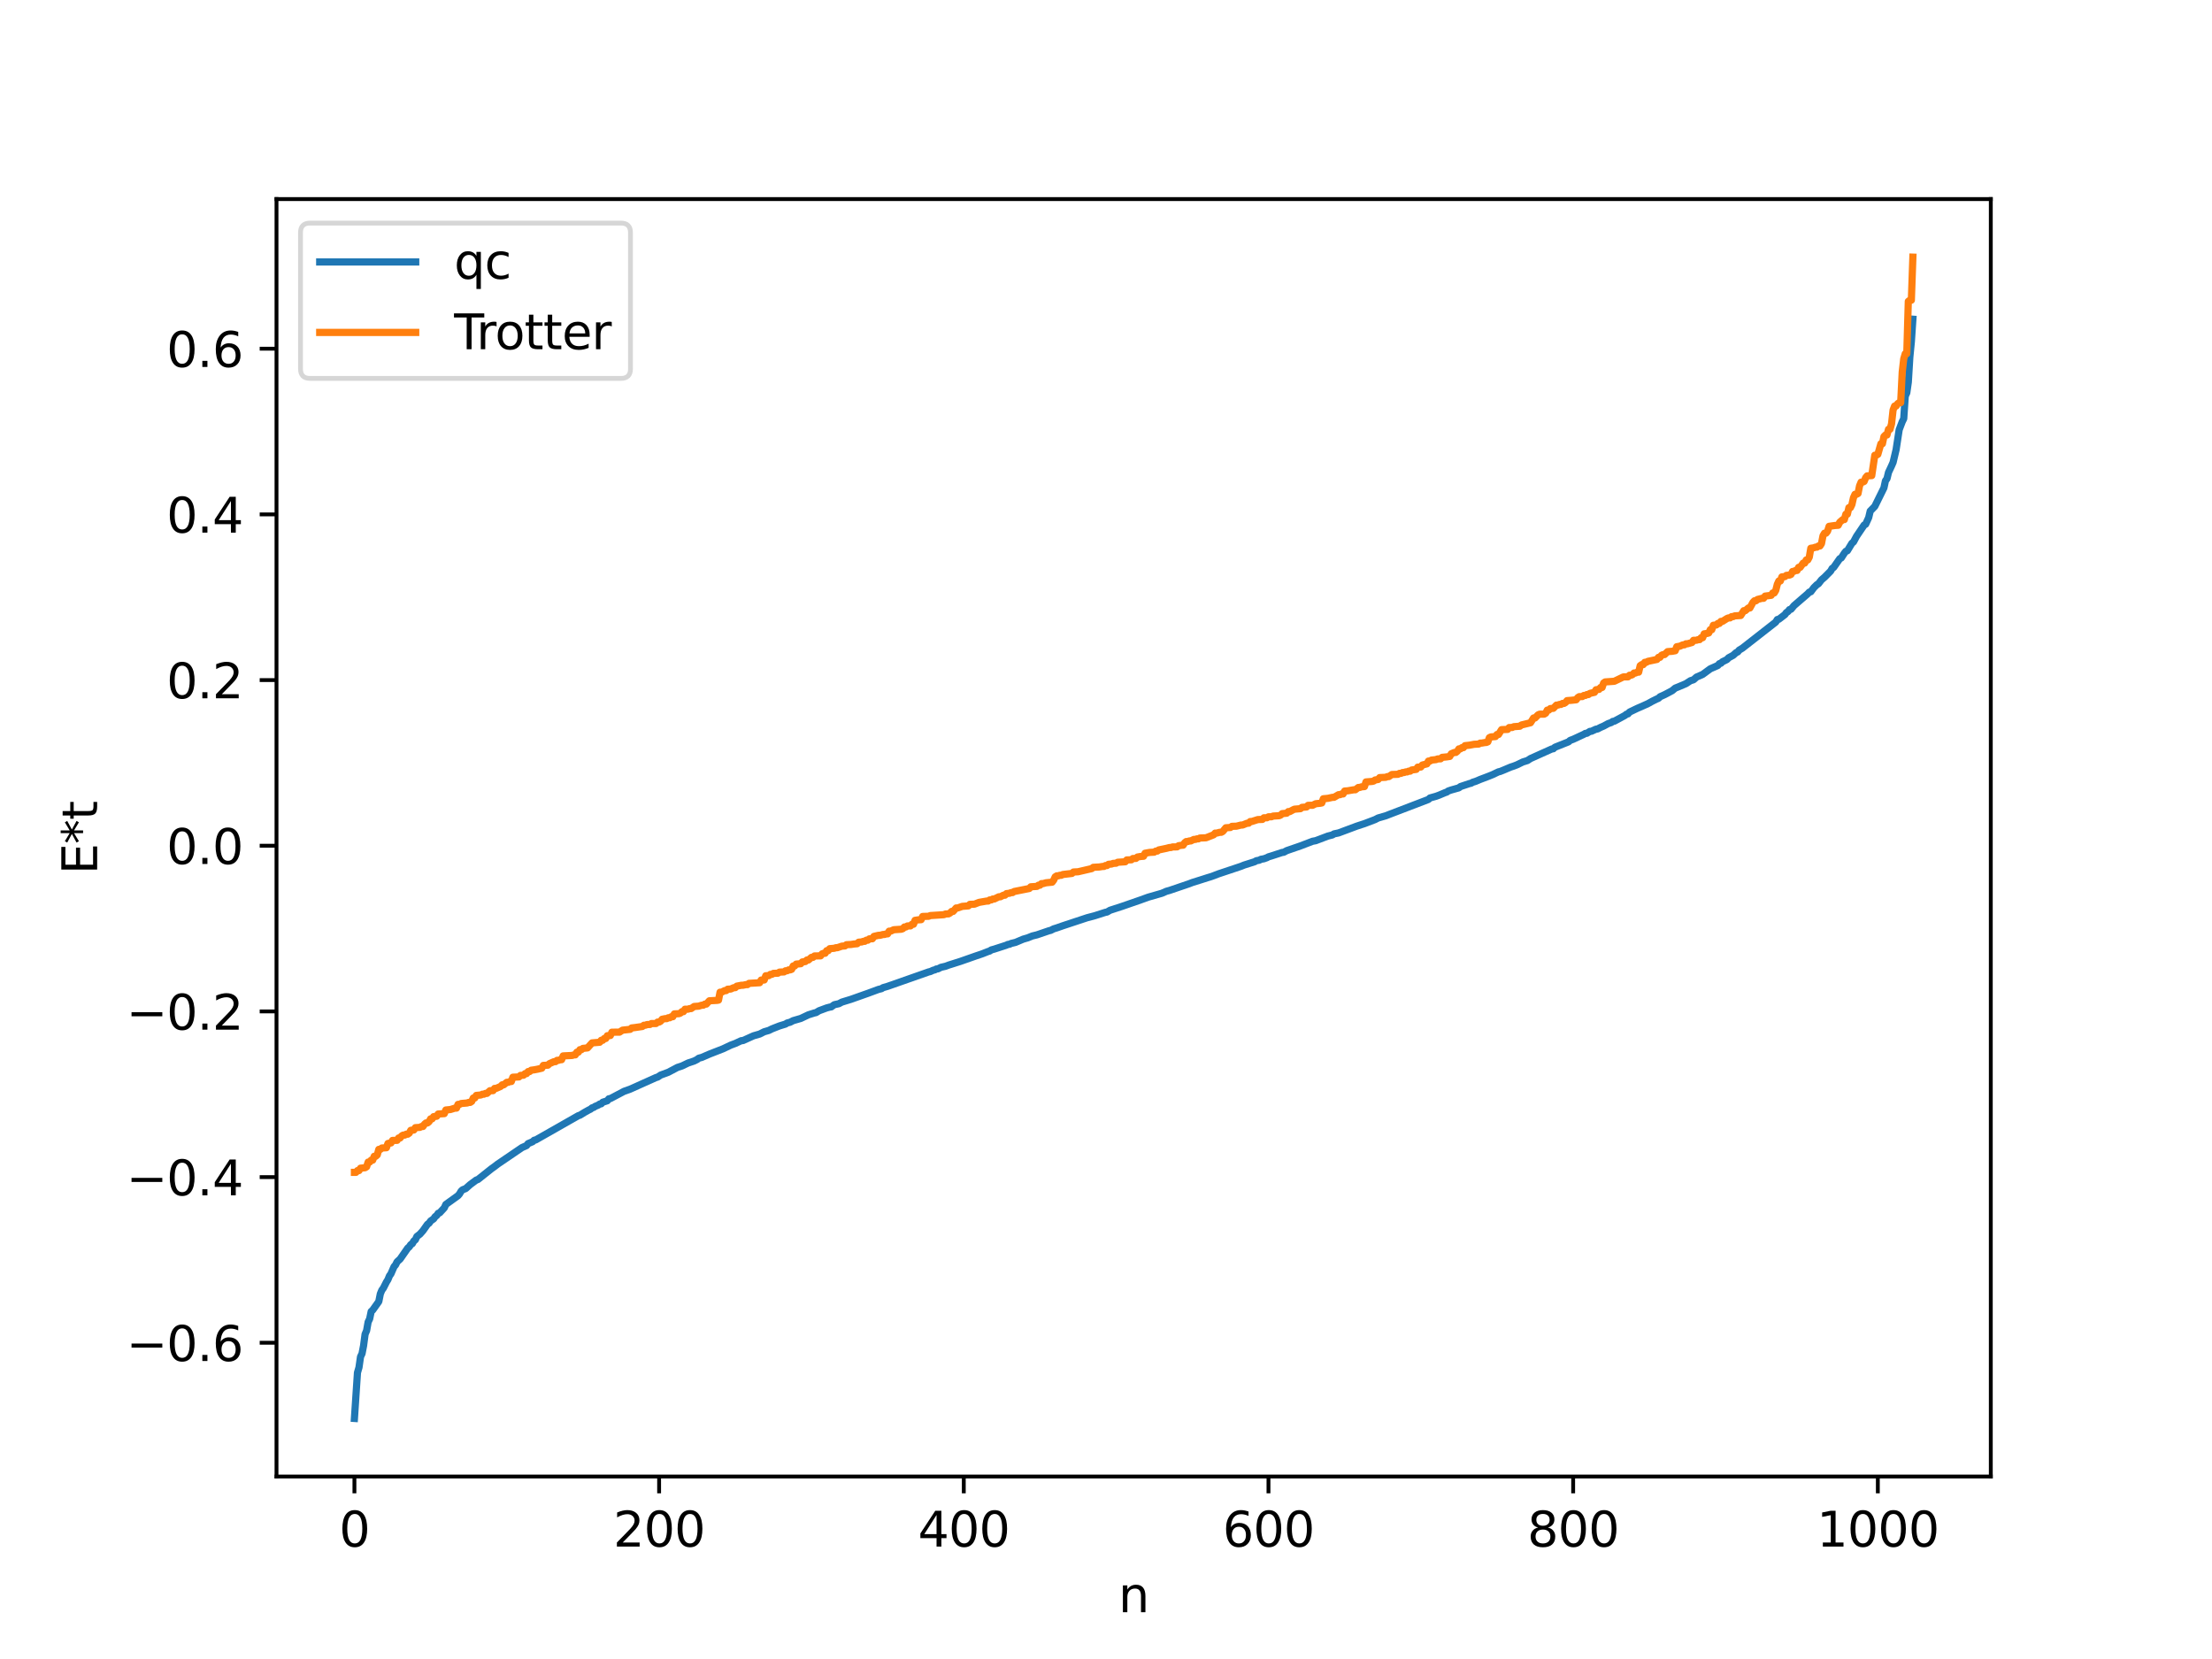 <?xml version="1.0" encoding="utf-8" standalone="no"?>
<!DOCTYPE svg PUBLIC "-//W3C//DTD SVG 1.1//EN"
  "http://www.w3.org/Graphics/SVG/1.1/DTD/svg11.dtd">
<svg xmlns:xlink="http://www.w3.org/1999/xlink" width="460.8pt" height="345.6pt" viewBox="0 0 460.8 345.6" xmlns="http://www.w3.org/2000/svg" version="1.1">
 <defs>
  <style type="text/css">*{stroke-linejoin: round; stroke-linecap: butt}</style>
 </defs>
 <g id="figure_1">
  <g id="patch_1">
   <path d="M 0 345.6 
L 460.8 345.6 
L 460.8 0 
L 0 0 
z
" style="fill: #ffffff"/>
  </g>
  <g id="axes_1">
   <g id="patch_2">
    <path d="M 57.6 307.584 
L 414.72 307.584 
L 414.72 41.472 
L 57.6 41.472 
z
" style="fill: #ffffff"/>
   </g>
   <g id="matplotlib.axis_1">
    <g id="xtick_1">
     <g id="line2d_1">
      <defs>
       <path id="mfa9b0aea30" d="M 0 0 
L 0 3.5 
" style="stroke: #000000; stroke-width: 0.8"/>
      </defs>
      <g>
       <use xlink:href="#mfa9b0aea30" x="73.833" y="307.584" style="stroke: #000000; stroke-width: 0.8"/>
      </g>
     </g>
     <g id="text_1">
      <!-- 0 -->
      <g transform="translate(70.651 322.182) scale(0.1 -0.1)">
       <defs>
        <path id="DejaVuSans-30" d="M 2034 4250 
Q 1547 4250 1301 3770 
Q 1056 3291 1056 2328 
Q 1056 1369 1301 889 
Q 1547 409 2034 409 
Q 2525 409 2770 889 
Q 3016 1369 3016 2328 
Q 3016 3291 2770 3770 
Q 2525 4250 2034 4250 
z
M 2034 4750 
Q 2819 4750 3233 4129 
Q 3647 3509 3647 2328 
Q 3647 1150 3233 529 
Q 2819 -91 2034 -91 
Q 1250 -91 836 529 
Q 422 1150 422 2328 
Q 422 3509 836 4129 
Q 1250 4750 2034 4750 
z
" transform="scale(0.016)"/>
       </defs>
       <use xlink:href="#DejaVuSans-30"/>
      </g>
     </g>
    </g>
    <g id="xtick_2">
     <g id="line2d_2">
      <g>
       <use xlink:href="#mfa9b0aea30" x="137.304" y="307.584" style="stroke: #000000; stroke-width: 0.8"/>
      </g>
     </g>
     <g id="text_2">
      <!-- 200 -->
      <g transform="translate(127.76 322.182) scale(0.1 -0.1)">
       <defs>
        <path id="DejaVuSans-32" d="M 1228 531 
L 3431 531 
L 3431 0 
L 469 0 
L 469 531 
Q 828 903 1448 1529 
Q 2069 2156 2228 2338 
Q 2531 2678 2651 2914 
Q 2772 3150 2772 3378 
Q 2772 3750 2511 3984 
Q 2250 4219 1831 4219 
Q 1534 4219 1204 4116 
Q 875 4013 500 3803 
L 500 4441 
Q 881 4594 1212 4672 
Q 1544 4750 1819 4750 
Q 2544 4750 2975 4387 
Q 3406 4025 3406 3419 
Q 3406 3131 3298 2873 
Q 3191 2616 2906 2266 
Q 2828 2175 2409 1742 
Q 1991 1309 1228 531 
z
" transform="scale(0.016)"/>
       </defs>
       <use xlink:href="#DejaVuSans-32"/>
       <use xlink:href="#DejaVuSans-30" x="63.623"/>
       <use xlink:href="#DejaVuSans-30" x="127.246"/>
      </g>
     </g>
    </g>
    <g id="xtick_3">
     <g id="line2d_3">
      <g>
       <use xlink:href="#mfa9b0aea30" x="200.775" y="307.584" style="stroke: #000000; stroke-width: 0.8"/>
      </g>
     </g>
     <g id="text_3">
      <!-- 400 -->
      <g transform="translate(191.231 322.182) scale(0.1 -0.1)">
       <defs>
        <path id="DejaVuSans-34" d="M 2419 4116 
L 825 1625 
L 2419 1625 
L 2419 4116 
z
M 2253 4666 
L 3047 4666 
L 3047 1625 
L 3713 1625 
L 3713 1100 
L 3047 1100 
L 3047 0 
L 2419 0 
L 2419 1100 
L 313 1100 
L 313 1709 
L 2253 4666 
z
" transform="scale(0.016)"/>
       </defs>
       <use xlink:href="#DejaVuSans-34"/>
       <use xlink:href="#DejaVuSans-30" x="63.623"/>
       <use xlink:href="#DejaVuSans-30" x="127.246"/>
      </g>
     </g>
    </g>
    <g id="xtick_4">
     <g id="line2d_4">
      <g>
       <use xlink:href="#mfa9b0aea30" x="264.246" y="307.584" style="stroke: #000000; stroke-width: 0.8"/>
      </g>
     </g>
     <g id="text_4">
      <!-- 600 -->
      <g transform="translate(254.702 322.182) scale(0.1 -0.1)">
       <defs>
        <path id="DejaVuSans-36" d="M 2113 2584 
Q 1688 2584 1439 2293 
Q 1191 2003 1191 1497 
Q 1191 994 1439 701 
Q 1688 409 2113 409 
Q 2538 409 2786 701 
Q 3034 994 3034 1497 
Q 3034 2003 2786 2293 
Q 2538 2584 2113 2584 
z
M 3366 4563 
L 3366 3988 
Q 3128 4100 2886 4159 
Q 2644 4219 2406 4219 
Q 1781 4219 1451 3797 
Q 1122 3375 1075 2522 
Q 1259 2794 1537 2939 
Q 1816 3084 2150 3084 
Q 2853 3084 3261 2657 
Q 3669 2231 3669 1497 
Q 3669 778 3244 343 
Q 2819 -91 2113 -91 
Q 1303 -91 875 529 
Q 447 1150 447 2328 
Q 447 3434 972 4092 
Q 1497 4750 2381 4750 
Q 2619 4750 2861 4703 
Q 3103 4656 3366 4563 
z
" transform="scale(0.016)"/>
       </defs>
       <use xlink:href="#DejaVuSans-36"/>
       <use xlink:href="#DejaVuSans-30" x="63.623"/>
       <use xlink:href="#DejaVuSans-30" x="127.246"/>
      </g>
     </g>
    </g>
    <g id="xtick_5">
     <g id="line2d_5">
      <g>
       <use xlink:href="#mfa9b0aea30" x="327.717" y="307.584" style="stroke: #000000; stroke-width: 0.8"/>
      </g>
     </g>
     <g id="text_5">
      <!-- 800 -->
      <g transform="translate(318.173 322.182) scale(0.1 -0.1)">
       <defs>
        <path id="DejaVuSans-38" d="M 2034 2216 
Q 1584 2216 1326 1975 
Q 1069 1734 1069 1313 
Q 1069 891 1326 650 
Q 1584 409 2034 409 
Q 2484 409 2743 651 
Q 3003 894 3003 1313 
Q 3003 1734 2745 1975 
Q 2488 2216 2034 2216 
z
M 1403 2484 
Q 997 2584 770 2862 
Q 544 3141 544 3541 
Q 544 4100 942 4425 
Q 1341 4750 2034 4750 
Q 2731 4750 3128 4425 
Q 3525 4100 3525 3541 
Q 3525 3141 3298 2862 
Q 3072 2584 2669 2484 
Q 3125 2378 3379 2068 
Q 3634 1759 3634 1313 
Q 3634 634 3220 271 
Q 2806 -91 2034 -91 
Q 1263 -91 848 271 
Q 434 634 434 1313 
Q 434 1759 690 2068 
Q 947 2378 1403 2484 
z
M 1172 3481 
Q 1172 3119 1398 2916 
Q 1625 2713 2034 2713 
Q 2441 2713 2670 2916 
Q 2900 3119 2900 3481 
Q 2900 3844 2670 4047 
Q 2441 4250 2034 4250 
Q 1625 4250 1398 4047 
Q 1172 3844 1172 3481 
z
" transform="scale(0.016)"/>
       </defs>
       <use xlink:href="#DejaVuSans-38"/>
       <use xlink:href="#DejaVuSans-30" x="63.623"/>
       <use xlink:href="#DejaVuSans-30" x="127.246"/>
      </g>
     </g>
    </g>
    <g id="xtick_6">
     <g id="line2d_6">
      <g>
       <use xlink:href="#mfa9b0aea30" x="391.188" y="307.584" style="stroke: #000000; stroke-width: 0.8"/>
      </g>
     </g>
     <g id="text_6">
      <!-- 1000 -->
      <g transform="translate(378.463 322.182) scale(0.1 -0.1)">
       <defs>
        <path id="DejaVuSans-31" d="M 794 531 
L 1825 531 
L 1825 4091 
L 703 3866 
L 703 4441 
L 1819 4666 
L 2450 4666 
L 2450 531 
L 3481 531 
L 3481 0 
L 794 0 
L 794 531 
z
" transform="scale(0.016)"/>
       </defs>
       <use xlink:href="#DejaVuSans-31"/>
       <use xlink:href="#DejaVuSans-30" x="63.623"/>
       <use xlink:href="#DejaVuSans-30" x="127.246"/>
       <use xlink:href="#DejaVuSans-30" x="190.869"/>
      </g>
     </g>
    </g>
    <g id="text_7">
     <!-- n -->
     <g transform="translate(232.991 335.861) scale(0.1 -0.1)">
      <defs>
       <path id="DejaVuSans-6e" d="M 3513 2113 
L 3513 0 
L 2938 0 
L 2938 2094 
Q 2938 2591 2744 2837 
Q 2550 3084 2163 3084 
Q 1697 3084 1428 2787 
Q 1159 2491 1159 1978 
L 1159 0 
L 581 0 
L 581 3500 
L 1159 3500 
L 1159 2956 
Q 1366 3272 1645 3428 
Q 1925 3584 2291 3584 
Q 2894 3584 3203 3211 
Q 3513 2838 3513 2113 
z
" transform="scale(0.016)"/>
      </defs>
      <use xlink:href="#DejaVuSans-6e"/>
     </g>
    </g>
   </g>
   <g id="matplotlib.axis_2">
    <g id="ytick_1">
     <g id="line2d_7">
      <defs>
       <path id="md32e68ac03" d="M 0 0 
L -3.5 0 
" style="stroke: #000000; stroke-width: 0.8"/>
      </defs>
      <g>
       <use xlink:href="#md32e68ac03" x="57.6" y="279.721" style="stroke: #000000; stroke-width: 0.8"/>
      </g>
     </g>
     <g id="text_8">
      <!-- −0.6 -->
      <g transform="translate(26.317 283.521) scale(0.1 -0.1)">
       <defs>
        <path id="DejaVuSans-2212" d="M 678 2272 
L 4684 2272 
L 4684 1741 
L 678 1741 
L 678 2272 
z
" transform="scale(0.016)"/>
        <path id="DejaVuSans-2e" d="M 684 794 
L 1344 794 
L 1344 0 
L 684 0 
L 684 794 
z
" transform="scale(0.016)"/>
       </defs>
       <use xlink:href="#DejaVuSans-2212"/>
       <use xlink:href="#DejaVuSans-30" x="83.789"/>
       <use xlink:href="#DejaVuSans-2e" x="147.412"/>
       <use xlink:href="#DejaVuSans-36" x="179.199"/>
      </g>
     </g>
    </g>
    <g id="ytick_2">
     <g id="line2d_8">
      <g>
       <use xlink:href="#md32e68ac03" x="57.6" y="245.208" style="stroke: #000000; stroke-width: 0.8"/>
      </g>
     </g>
     <g id="text_9">
      <!-- −0.4 -->
      <g transform="translate(26.317 249.008) scale(0.1 -0.1)">
       <use xlink:href="#DejaVuSans-2212"/>
       <use xlink:href="#DejaVuSans-30" x="83.789"/>
       <use xlink:href="#DejaVuSans-2e" x="147.412"/>
       <use xlink:href="#DejaVuSans-34" x="179.199"/>
      </g>
     </g>
    </g>
    <g id="ytick_3">
     <g id="line2d_9">
      <g>
       <use xlink:href="#md32e68ac03" x="57.6" y="210.695" style="stroke: #000000; stroke-width: 0.8"/>
      </g>
     </g>
     <g id="text_10">
      <!-- −0.2 -->
      <g transform="translate(26.317 214.495) scale(0.1 -0.1)">
       <use xlink:href="#DejaVuSans-2212"/>
       <use xlink:href="#DejaVuSans-30" x="83.789"/>
       <use xlink:href="#DejaVuSans-2e" x="147.412"/>
       <use xlink:href="#DejaVuSans-32" x="179.199"/>
      </g>
     </g>
    </g>
    <g id="ytick_4">
     <g id="line2d_10">
      <g>
       <use xlink:href="#md32e68ac03" x="57.6" y="176.183" style="stroke: #000000; stroke-width: 0.8"/>
      </g>
     </g>
     <g id="text_11">
      <!-- 0.0 -->
      <g transform="translate(34.697 179.982) scale(0.1 -0.1)">
       <use xlink:href="#DejaVuSans-30"/>
       <use xlink:href="#DejaVuSans-2e" x="63.623"/>
       <use xlink:href="#DejaVuSans-30" x="95.41"/>
      </g>
     </g>
    </g>
    <g id="ytick_5">
     <g id="line2d_11">
      <g>
       <use xlink:href="#md32e68ac03" x="57.6" y="141.67" style="stroke: #000000; stroke-width: 0.8"/>
      </g>
     </g>
     <g id="text_12">
      <!-- 0.2 -->
      <g transform="translate(34.697 145.469) scale(0.1 -0.1)">
       <use xlink:href="#DejaVuSans-30"/>
       <use xlink:href="#DejaVuSans-2e" x="63.623"/>
       <use xlink:href="#DejaVuSans-32" x="95.41"/>
      </g>
     </g>
    </g>
    <g id="ytick_6">
     <g id="line2d_12">
      <g>
       <use xlink:href="#md32e68ac03" x="57.6" y="107.157" style="stroke: #000000; stroke-width: 0.8"/>
      </g>
     </g>
     <g id="text_13">
      <!-- 0.4 -->
      <g transform="translate(34.697 110.956) scale(0.1 -0.1)">
       <use xlink:href="#DejaVuSans-30"/>
       <use xlink:href="#DejaVuSans-2e" x="63.623"/>
       <use xlink:href="#DejaVuSans-34" x="95.41"/>
      </g>
     </g>
    </g>
    <g id="ytick_7">
     <g id="line2d_13">
      <g>
       <use xlink:href="#md32e68ac03" x="57.6" y="72.644" style="stroke: #000000; stroke-width: 0.8"/>
      </g>
     </g>
     <g id="text_14">
      <!-- 0.6 -->
      <g transform="translate(34.697 76.443) scale(0.1 -0.1)">
       <use xlink:href="#DejaVuSans-30"/>
       <use xlink:href="#DejaVuSans-2e" x="63.623"/>
       <use xlink:href="#DejaVuSans-36" x="95.41"/>
      </g>
     </g>
    </g>
    <g id="text_15">
     <!-- E*t -->
     <g transform="translate(20.238 182.148) rotate(-90) scale(0.1 -0.1)">
      <defs>
       <path id="DejaVuSans-45" d="M 628 4666 
L 3578 4666 
L 3578 4134 
L 1259 4134 
L 1259 2753 
L 3481 2753 
L 3481 2222 
L 1259 2222 
L 1259 531 
L 3634 531 
L 3634 0 
L 628 0 
L 628 4666 
z
" transform="scale(0.016)"/>
       <path id="DejaVuSans-2a" d="M 3009 3897 
L 1888 3291 
L 3009 2681 
L 2828 2375 
L 1778 3009 
L 1778 1831 
L 1422 1831 
L 1422 3009 
L 372 2375 
L 191 2681 
L 1313 3291 
L 191 3897 
L 372 4206 
L 1422 3572 
L 1422 4750 
L 1778 4750 
L 1778 3572 
L 2828 4206 
L 3009 3897 
z
" transform="scale(0.016)"/>
       <path id="DejaVuSans-74" d="M 1172 4494 
L 1172 3500 
L 2356 3500 
L 2356 3053 
L 1172 3053 
L 1172 1153 
Q 1172 725 1289 603 
Q 1406 481 1766 481 
L 2356 481 
L 2356 0 
L 1766 0 
Q 1100 0 847 248 
Q 594 497 594 1153 
L 594 3053 
L 172 3053 
L 172 3500 
L 594 3500 
L 594 4494 
L 1172 4494 
z
" transform="scale(0.016)"/>
      </defs>
      <use xlink:href="#DejaVuSans-45"/>
      <use xlink:href="#DejaVuSans-2a" x="63.184"/>
      <use xlink:href="#DejaVuSans-74" x="113.184"/>
     </g>
    </g>
   </g>
   <g id="line2d_14">
    <path d="M 73.833 295.488 
L 74.467 285.949 
L 74.785 284.853 
L 75.102 282.646 
L 75.42 281.972 
L 75.737 280.331 
L 76.054 277.942 
L 76.372 277.185 
L 76.689 275.398 
L 77.006 274.737 
L 77.324 273.205 
L 77.641 272.916 
L 78.91 271.13 
L 79.228 269.535 
L 79.545 268.764 
L 79.862 268.338 
L 80.497 267.081 
L 80.815 266.568 
L 81.132 265.789 
L 81.449 265.338 
L 82.084 263.873 
L 82.401 263.506 
L 82.719 262.863 
L 83.353 262.284 
L 84.94 260.004 
L 85.258 259.739 
L 85.575 259.263 
L 85.892 259.073 
L 86.21 258.513 
L 86.527 258.268 
L 86.844 257.581 
L 87.479 257.092 
L 88.114 256.375 
L 89.066 255.028 
L 89.383 254.821 
L 89.7 254.352 
L 90.335 253.911 
L 90.653 253.443 
L 90.97 253.221 
L 91.287 252.753 
L 91.605 252.642 
L 92.557 251.614 
L 92.874 250.912 
L 95.413 249.081 
L 95.73 248.709 
L 96.048 248.162 
L 96.365 247.853 
L 97 247.612 
L 97.952 246.766 
L 99.221 245.823 
L 99.539 245.729 
L 102.395 243.457 
L 103.029 243.005 
L 103.664 242.514 
L 108.742 239.06 
L 109.694 238.642 
L 110.011 238.235 
L 110.963 237.834 
L 111.281 237.532 
L 111.598 237.469 
L 120.484 232.413 
L 120.801 232.324 
L 121.753 231.736 
L 122.705 231.206 
L 123.023 231.061 
L 123.34 230.784 
L 123.658 230.707 
L 123.975 230.482 
L 124.61 230.219 
L 124.927 229.996 
L 125.244 229.944 
L 125.562 229.614 
L 126.514 229.31 
L 126.831 228.898 
L 127.148 228.854 
L 130.005 227.341 
L 131.274 226.89 
L 136.669 224.467 
L 136.986 224.386 
L 137.621 223.963 
L 139.208 223.377 
L 140.477 222.71 
L 141.112 222.369 
L 142.064 222.06 
L 143.334 221.448 
L 144.603 221.023 
L 145.238 220.705 
L 145.555 220.446 
L 146.19 220.281 
L 147.777 219.593 
L 150.633 218.479 
L 152.22 217.726 
L 153.172 217.37 
L 154.441 216.781 
L 154.758 216.777 
L 156.98 215.776 
L 158.249 215.412 
L 159.201 214.933 
L 160.153 214.66 
L 160.788 214.343 
L 161.423 214.092 
L 162.375 213.72 
L 163.644 213.33 
L 163.962 213.113 
L 164.596 212.949 
L 165.231 212.619 
L 166.818 212.158 
L 168.405 211.407 
L 169.674 211.01 
L 169.991 210.947 
L 170.626 210.558 
L 172.213 209.97 
L 172.848 209.802 
L 173.165 209.753 
L 173.8 209.299 
L 174.752 209.09 
L 175.386 208.754 
L 177.291 208.168 
L 180.147 207.155 
L 180.781 206.933 
L 183.003 206.114 
L 183.638 205.957 
L 183.955 205.748 
L 184.907 205.471 
L 193.476 202.463 
L 193.793 202.396 
L 194.428 202.107 
L 194.745 202.044 
L 195.062 201.856 
L 195.38 201.837 
L 196.015 201.511 
L 196.967 201.292 
L 197.601 201.053 
L 198.236 200.856 
L 200.14 200.249 
L 203.314 199.135 
L 204.583 198.709 
L 205.853 198.21 
L 206.17 198.121 
L 206.487 197.893 
L 207.122 197.717 
L 209.661 196.894 
L 209.978 196.733 
L 210.296 196.714 
L 210.613 196.545 
L 211.565 196.312 
L 213.152 195.641 
L 214.104 195.366 
L 215.056 194.98 
L 216.008 194.749 
L 218.547 193.882 
L 218.864 193.817 
L 219.499 193.495 
L 220.134 193.301 
L 221.403 192.858 
L 226.481 191.178 
L 228.067 190.76 
L 230.289 190.05 
L 230.606 189.999 
L 231.241 189.625 
L 233.78 188.799 
L 237.588 187.479 
L 239.175 186.904 
L 242.031 186.083 
L 242.983 185.669 
L 243.618 185.496 
L 247.743 184.091 
L 248.378 183.844 
L 250.282 183.247 
L 251.552 182.841 
L 252.186 182.651 
L 252.821 182.427 
L 253.773 182.059 
L 258.534 180.468 
L 259.168 180.209 
L 261.39 179.506 
L 261.707 179.308 
L 262.342 179.193 
L 262.659 179.01 
L 263.294 178.899 
L 263.929 178.67 
L 264.246 178.493 
L 264.881 178.304 
L 267.102 177.579 
L 267.42 177.545 
L 268.054 177.202 
L 270.91 176.217 
L 273.449 175.247 
L 274.084 175.131 
L 276.623 174.17 
L 277.575 173.93 
L 277.892 173.713 
L 278.844 173.517 
L 279.796 173.163 
L 282.653 172.095 
L 284.239 171.578 
L 286.461 170.732 
L 287.096 170.402 
L 288.682 169.943 
L 289.634 169.572 
L 297.568 166.539 
L 297.886 166.234 
L 299.155 165.879 
L 299.79 165.646 
L 301.059 165.111 
L 301.377 165.013 
L 301.694 164.781 
L 302.329 164.566 
L 303.915 164.119 
L 304.233 163.858 
L 306.137 163.225 
L 306.454 163.163 
L 306.772 162.967 
L 307.406 162.77 
L 308.358 162.367 
L 309.945 161.768 
L 310.897 161.388 
L 312.167 160.785 
L 312.484 160.72 
L 313.119 160.467 
L 314.705 159.796 
L 315.34 159.588 
L 315.975 159.343 
L 317.244 158.73 
L 318.196 158.434 
L 318.831 158.018 
L 323.274 156.021 
L 323.591 155.976 
L 323.909 155.67 
L 326.765 154.533 
L 327.082 154.239 
L 327.717 154.007 
L 329.939 152.975 
L 330.256 152.781 
L 330.573 152.757 
L 331.208 152.361 
L 331.525 152.336 
L 332.477 151.898 
L 332.795 151.859 
L 333.429 151.526 
L 334.064 151.254 
L 335.016 150.736 
L 335.651 150.52 
L 335.968 150.288 
L 336.286 150.243 
L 338.507 149.04 
L 338.824 148.782 
L 339.142 148.711 
L 339.459 148.339 
L 341.046 147.578 
L 341.998 147.167 
L 343.267 146.594 
L 344.22 146.07 
L 345.172 145.599 
L 345.489 145.479 
L 345.806 145.15 
L 346.758 144.719 
L 347.393 144.388 
L 348.345 143.878 
L 348.98 143.348 
L 349.615 143.097 
L 351.201 142.426 
L 352.153 141.804 
L 352.788 141.61 
L 353.423 141.045 
L 354.692 140.493 
L 356.279 139.331 
L 357.866 138.626 
L 358.183 138.25 
L 358.5 138.165 
L 358.818 137.855 
L 359.453 137.548 
L 359.77 137.38 
L 360.087 137.033 
L 361.039 136.519 
L 361.674 135.946 
L 361.991 135.815 
L 362.309 135.423 
L 362.943 135.045 
L 369.925 129.587 
L 370.243 129.06 
L 370.56 129.004 
L 371.829 128.032 
L 372.147 127.594 
L 372.464 127.412 
L 372.781 126.987 
L 373.099 126.918 
L 373.734 126.155 
L 376.59 123.689 
L 376.907 123.344 
L 377.224 123.275 
L 377.859 122.423 
L 378.494 121.797 
L 378.811 121.614 
L 379.446 120.793 
L 380.081 120.25 
L 381.35 118.972 
L 381.667 118.416 
L 381.985 118.207 
L 383.254 116.389 
L 383.572 116.227 
L 384.206 115.243 
L 384.524 114.846 
L 384.841 114.731 
L 385.793 113.159 
L 386.11 112.913 
L 386.745 111.726 
L 388.332 109.381 
L 388.649 109.208 
L 389.284 107.815 
L 389.601 106.469 
L 390.553 105.49 
L 392.458 101.626 
L 392.775 100.154 
L 393.092 99.715 
L 393.41 98.408 
L 394.044 97.052 
L 394.362 96.329 
L 394.996 93.657 
L 395.631 89.526 
L 396.266 87.854 
L 396.583 87.222 
L 396.9 82.526 
L 397.218 81.827 
L 397.535 79.608 
L 397.853 74.37 
L 398.17 71.174 
L 398.487 66.499 
L 398.487 66.499 
" clip-path="url(#pcd14cd8ffb)" style="fill: none; stroke: #1f77b4; stroke-width: 1.5; stroke-linecap: square"/>
   </g>
   <g id="line2d_15">
    <path d="M 73.833 244.224 
L 74.15 244.224 
L 74.467 243.856 
L 74.785 243.856 
L 75.102 243.354 
L 76.054 243.259 
L 76.372 243.063 
L 76.689 242.085 
L 77.006 242.085 
L 77.324 241.68 
L 77.641 241.68 
L 77.958 240.868 
L 78.276 240.868 
L 78.593 240.576 
L 78.91 239.438 
L 79.228 239.438 
L 79.545 239.153 
L 80.497 239.092 
L 80.815 238.205 
L 81.449 238.095 
L 81.767 237.569 
L 82.719 237.556 
L 83.036 237.063 
L 83.353 237.063 
L 83.671 236.635 
L 83.988 236.463 
L 84.305 236.463 
L 84.623 236.272 
L 84.94 236.272 
L 85.258 236.049 
L 85.575 235.464 
L 86.21 235.399 
L 86.527 234.913 
L 87.479 234.851 
L 87.796 234.67 
L 88.114 234.67 
L 88.431 234.197 
L 88.748 233.925 
L 89.066 233.925 
L 89.383 233.668 
L 89.7 233.08 
L 90.018 233.08 
L 90.335 232.612 
L 90.97 232.538 
L 91.287 232.065 
L 92.557 231.99 
L 92.874 231.232 
L 93.826 231.136 
L 94.778 230.84 
L 95.096 230.84 
L 95.413 230.066 
L 95.73 230.066 
L 96.048 229.883 
L 97.317 229.774 
L 97.634 229.65 
L 97.952 229.65 
L 98.269 229.441 
L 98.586 228.736 
L 98.904 228.736 
L 99.221 228.195 
L 100.173 228.107 
L 100.491 227.944 
L 100.808 227.944 
L 101.125 227.778 
L 101.443 227.778 
L 102.077 227.207 
L 102.712 227.198 
L 103.029 226.735 
L 103.347 226.735 
L 104.299 226.322 
L 104.616 225.988 
L 104.934 225.988 
L 105.568 225.466 
L 105.886 225.466 
L 106.203 225.304 
L 106.52 225.304 
L 106.838 224.403 
L 108.107 224.345 
L 108.424 224.025 
L 109.059 223.984 
L 109.377 223.654 
L 109.694 223.654 
L 110.011 223.228 
L 110.329 223.228 
L 110.646 222.948 
L 111.281 222.864 
L 111.915 222.746 
L 112.867 222.528 
L 113.185 221.942 
L 114.137 221.896 
L 114.454 221.581 
L 115.406 221.161 
L 115.724 221.161 
L 116.041 220.891 
L 116.358 220.891 
L 116.676 220.752 
L 116.993 220.752 
L 117.31 219.965 
L 119.215 219.87 
L 119.532 219.749 
L 119.849 219.749 
L 120.167 219.188 
L 120.484 219.188 
L 120.801 218.665 
L 121.119 218.665 
L 121.436 218.4 
L 122.388 218.3 
L 123.34 217.252 
L 124.927 217.12 
L 125.244 216.71 
L 125.562 216.71 
L 125.879 216.34 
L 126.196 216.34 
L 126.514 215.756 
L 127.148 215.72 
L 127.466 215.026 
L 129.053 215.015 
L 129.687 214.6 
L 131.274 214.431 
L 131.591 214.137 
L 132.226 214.065 
L 133.813 213.837 
L 134.13 213.581 
L 134.448 213.581 
L 134.765 213.437 
L 135.4 213.417 
L 135.717 213.218 
L 136.669 213.215 
L 136.986 212.918 
L 137.304 212.918 
L 137.621 212.743 
L 137.939 212.328 
L 138.573 212.199 
L 138.891 212.199 
L 139.208 212.022 
L 139.525 212.022 
L 139.843 211.803 
L 140.16 211.803 
L 140.477 211.214 
L 141.429 211.166 
L 141.747 211.049 
L 142.064 210.738 
L 142.381 210.738 
L 142.699 210.235 
L 143.334 210.234 
L 143.651 210.109 
L 143.968 210.109 
L 144.603 209.67 
L 145.555 209.6 
L 146.19 209.399 
L 146.507 209.399 
L 146.824 209.174 
L 147.142 209.174 
L 147.777 208.481 
L 149.363 208.398 
L 149.681 208.34 
L 149.998 206.696 
L 150.315 206.696 
L 150.95 206.363 
L 151.267 206.363 
L 151.585 206.072 
L 152.22 206.035 
L 152.854 205.746 
L 153.172 205.746 
L 153.489 205.433 
L 154.441 205.248 
L 154.758 205.248 
L 155.393 205.116 
L 155.71 205.116 
L 156.028 204.853 
L 158.249 204.72 
L 158.567 204.159 
L 159.201 204.151 
L 159.519 203.267 
L 160.153 203.243 
L 160.471 202.981 
L 160.788 202.978 
L 161.105 202.773 
L 162.058 202.733 
L 162.375 202.51 
L 163.327 202.466 
L 163.644 202.232 
L 163.962 202.232 
L 164.279 202.047 
L 164.596 202.047 
L 164.914 201.928 
L 165.231 201.231 
L 165.548 201.231 
L 165.866 200.842 
L 166.818 200.757 
L 167.135 200.392 
L 167.77 200.31 
L 168.087 199.99 
L 168.405 199.99 
L 169.039 199.437 
L 169.357 199.437 
L 169.674 199.145 
L 170.943 199.121 
L 171.261 198.704 
L 171.578 198.584 
L 171.896 198.584 
L 172.213 198.041 
L 172.53 198.041 
L 172.848 197.624 
L 173.8 197.545 
L 174.117 197.425 
L 174.434 197.425 
L 175.386 197.099 
L 176.021 197.054 
L 176.339 196.798 
L 177.291 196.751 
L 177.925 196.65 
L 178.56 196.596 
L 178.877 196.275 
L 179.512 196.226 
L 179.829 196.097 
L 180.147 196.097 
L 180.464 195.862 
L 180.781 195.862 
L 181.099 195.582 
L 181.734 195.561 
L 182.051 195.066 
L 183.003 194.845 
L 183.32 194.845 
L 183.955 194.671 
L 184.272 194.671 
L 184.59 194.543 
L 184.907 194.543 
L 185.224 193.978 
L 185.542 193.978 
L 186.177 193.683 
L 187.763 193.573 
L 188.081 193.453 
L 188.398 193.109 
L 188.715 193.109 
L 189.033 192.893 
L 189.667 192.885 
L 189.985 192.54 
L 190.302 192.54 
L 190.62 191.724 
L 191.254 191.626 
L 191.889 191.585 
L 192.206 190.914 
L 193.476 190.876 
L 193.793 190.728 
L 195.38 190.628 
L 196.649 190.542 
L 196.967 190.394 
L 197.601 190.373 
L 197.919 190.194 
L 198.236 189.866 
L 198.553 189.866 
L 199.188 189.146 
L 199.505 189.146 
L 200.458 188.814 
L 201.727 188.714 
L 202.044 188.392 
L 202.996 188.355 
L 203.948 187.983 
L 205.535 187.707 
L 205.853 187.707 
L 206.17 187.475 
L 206.487 187.475 
L 206.805 187.283 
L 207.122 187.283 
L 208.074 186.82 
L 208.391 186.82 
L 209.026 186.489 
L 209.343 186.489 
L 209.661 186.157 
L 210.296 186.085 
L 210.613 185.946 
L 210.93 185.946 
L 211.248 185.72 
L 214.421 185.09 
L 214.739 184.734 
L 216.008 184.652 
L 216.325 184.404 
L 216.643 184.404 
L 216.96 184.075 
L 217.277 184.075 
L 217.912 183.898 
L 219.181 183.773 
L 219.499 183.35 
L 219.816 182.664 
L 220.134 182.458 
L 220.451 182.458 
L 220.768 182.336 
L 221.086 182.336 
L 221.403 182.175 
L 223.307 181.952 
L 223.624 181.655 
L 224.577 181.606 
L 227.433 180.943 
L 227.75 180.679 
L 229.02 180.607 
L 229.654 180.505 
L 229.972 180.495 
L 230.289 180.309 
L 230.606 180.309 
L 230.924 180.052 
L 231.558 179.993 
L 231.876 179.864 
L 232.51 179.823 
L 232.828 179.626 
L 234.415 179.524 
L 234.732 179.14 
L 235.684 179.113 
L 236.001 178.841 
L 236.636 178.823 
L 236.953 178.535 
L 237.588 178.423 
L 238.223 178.376 
L 238.54 177.745 
L 239.492 177.573 
L 240.444 177.519 
L 240.762 177.301 
L 241.079 177.301 
L 241.396 177.056 
L 242.983 176.725 
L 243.618 176.556 
L 243.935 176.556 
L 244.253 176.435 
L 245.205 176.42 
L 245.522 176.178 
L 246.157 176.083 
L 246.474 176.065 
L 246.791 175.561 
L 247.109 175.311 
L 247.426 175.311 
L 247.743 175.184 
L 248.061 175.184 
L 248.696 174.873 
L 249.013 174.873 
L 249.33 174.749 
L 249.648 174.749 
L 249.965 174.577 
L 251.234 174.527 
L 252.821 173.903 
L 253.139 173.551 
L 253.456 173.551 
L 254.091 173.383 
L 254.408 173.383 
L 254.725 173.211 
L 255.36 172.44 
L 256.312 172.383 
L 256.629 172.141 
L 257.581 172.11 
L 258.534 171.869 
L 258.851 171.869 
L 259.803 171.486 
L 260.12 171.486 
L 260.438 171.141 
L 260.755 171.141 
L 262.024 170.732 
L 262.977 170.698 
L 263.294 170.361 
L 263.929 170.359 
L 264.246 170.157 
L 264.881 170.152 
L 265.198 170.006 
L 266.467 169.928 
L 266.785 169.795 
L 267.102 169.494 
L 268.054 169.403 
L 268.372 169.071 
L 268.689 169.071 
L 269.324 168.726 
L 269.641 168.571 
L 270.91 168.461 
L 271.228 168.186 
L 272.18 168.106 
L 272.497 167.767 
L 273.449 167.752 
L 274.084 167.43 
L 275.036 167.334 
L 275.353 167.27 
L 275.671 166.396 
L 276.623 166.308 
L 277.575 166.102 
L 277.892 166.102 
L 278.844 165.547 
L 279.162 165.547 
L 279.479 165.395 
L 279.796 165.395 
L 280.114 164.787 
L 280.748 164.742 
L 281.383 164.631 
L 282.018 164.526 
L 282.335 164.526 
L 282.97 164.043 
L 283.287 164.043 
L 283.605 163.912 
L 284.239 163.861 
L 284.557 162.889 
L 285.826 162.787 
L 286.143 162.718 
L 286.461 162.484 
L 287.096 162.38 
L 287.413 161.985 
L 288.682 161.927 
L 289 161.779 
L 289.317 161.779 
L 289.952 161.345 
L 291.221 161.3 
L 291.539 161.107 
L 291.856 161.107 
L 292.173 160.937 
L 292.491 160.937 
L 292.808 160.804 
L 293.125 160.804 
L 293.443 160.65 
L 293.76 160.65 
L 294.077 160.406 
L 295.029 160.277 
L 295.347 159.806 
L 295.981 159.785 
L 296.299 159.369 
L 297.251 159.126 
L 297.568 158.545 
L 297.886 158.545 
L 298.203 158.339 
L 299.155 158.241 
L 299.472 158.098 
L 300.107 158.077 
L 300.424 157.769 
L 301.377 157.675 
L 302.011 157.578 
L 302.329 157.022 
L 302.963 156.747 
L 303.281 156.747 
L 303.598 156.49 
L 303.915 156.005 
L 304.233 156.005 
L 304.55 155.743 
L 304.867 155.743 
L 305.185 155.336 
L 306.137 155.231 
L 307.089 155.051 
L 308.041 155 
L 308.358 154.801 
L 308.676 154.801 
L 309.31 154.687 
L 309.628 154.672 
L 309.945 154.536 
L 310.262 153.67 
L 310.58 153.513 
L 311.532 153.441 
L 311.849 153.008 
L 312.167 153.008 
L 312.801 151.998 
L 314.071 151.949 
L 314.388 151.558 
L 315.023 151.55 
L 315.34 151.382 
L 316.61 151.288 
L 316.927 151.031 
L 318.831 150.566 
L 319.466 149.567 
L 319.783 149.567 
L 320.418 148.911 
L 320.735 148.777 
L 321.687 148.764 
L 322.005 148.57 
L 322.322 147.93 
L 322.639 147.93 
L 322.957 147.609 
L 323.591 147.555 
L 324.226 146.89 
L 324.543 146.89 
L 324.861 146.741 
L 325.178 146.741 
L 325.496 146.535 
L 325.813 146.535 
L 326.13 146.353 
L 326.448 145.952 
L 327.4 145.879 
L 328.352 145.776 
L 328.669 145.329 
L 328.986 145.126 
L 329.621 145.109 
L 329.939 144.878 
L 330.256 144.878 
L 330.573 144.689 
L 330.891 144.689 
L 331.208 144.442 
L 332.16 144.228 
L 332.477 143.687 
L 333.112 143.61 
L 333.429 143.215 
L 333.747 143.215 
L 334.064 142.28 
L 334.381 142.058 
L 336.286 141.924 
L 338.19 141.01 
L 339.142 140.999 
L 339.459 140.664 
L 339.777 140.664 
L 340.094 140.527 
L 340.411 140.193 
L 340.729 140.193 
L 341.046 140.024 
L 341.363 140.024 
L 341.681 138.676 
L 341.998 138.45 
L 342.315 138.45 
L 342.633 137.976 
L 342.95 137.976 
L 343.267 137.775 
L 345.172 137.374 
L 345.489 136.938 
L 345.806 136.938 
L 346.124 136.511 
L 346.441 136.363 
L 346.758 136.363 
L 347.393 135.745 
L 348.345 135.677 
L 348.98 135.561 
L 349.297 134.724 
L 349.932 134.617 
L 350.567 134.334 
L 350.884 134.334 
L 351.201 134.118 
L 351.519 134.118 
L 352.471 133.845 
L 352.788 133.388 
L 353.423 133.378 
L 353.74 133.245 
L 354.058 133.245 
L 354.375 132.852 
L 354.692 132.852 
L 355.01 132.039 
L 355.644 131.954 
L 355.962 131.858 
L 356.279 131.177 
L 356.596 131.177 
L 356.914 130.254 
L 357.548 130.188 
L 357.866 129.873 
L 358.183 129.873 
L 358.5 129.448 
L 358.818 129.448 
L 359.77 128.842 
L 360.087 128.716 
L 360.405 128.716 
L 360.722 128.455 
L 361.039 128.455 
L 361.357 128.297 
L 362.626 128.22 
L 363.261 127.214 
L 363.578 127.214 
L 364.213 126.657 
L 364.53 126.657 
L 365.165 125.496 
L 365.482 125.155 
L 365.8 125.155 
L 366.117 124.879 
L 367.069 124.635 
L 367.386 124.635 
L 367.704 124.179 
L 368.973 124.014 
L 369.291 123.523 
L 369.608 123.523 
L 369.925 122.985 
L 370.243 121.726 
L 370.56 121.034 
L 370.877 121.034 
L 371.195 120.175 
L 371.829 120.12 
L 372.147 119.857 
L 372.781 119.8 
L 373.099 119.659 
L 373.416 119.05 
L 373.734 119.019 
L 374.051 118.835 
L 374.368 118.835 
L 374.686 118.188 
L 375.003 118.188 
L 375.638 117.301 
L 375.955 117.301 
L 376.272 116.649 
L 376.59 116.649 
L 376.907 116.065 
L 377.224 114.214 
L 377.859 114.115 
L 378.177 113.983 
L 378.494 113.983 
L 378.811 113.739 
L 379.129 113.739 
L 379.446 113.251 
L 379.763 111.605 
L 380.081 111.067 
L 380.398 111.067 
L 380.715 110.661 
L 381.033 109.643 
L 381.667 109.551 
L 382.302 109.463 
L 382.937 109.422 
L 383.254 108.788 
L 383.889 108.241 
L 384.206 108.241 
L 384.524 107.112 
L 384.841 107.112 
L 385.158 105.755 
L 385.476 105.755 
L 385.793 105.084 
L 386.11 103.674 
L 386.428 102.974 
L 386.745 102.974 
L 387.062 102.805 
L 387.38 101.203 
L 387.697 100.444 
L 388.015 100.444 
L 388.332 100.294 
L 388.649 99.507 
L 388.967 99.133 
L 389.919 99.078 
L 390.553 94.832 
L 390.871 94.832 
L 391.188 94.652 
L 391.823 92.441 
L 392.14 92.441 
L 392.458 90.945 
L 392.775 90.62 
L 393.092 90.62 
L 393.41 89.426 
L 393.727 89.426 
L 394.044 88.284 
L 394.362 85.412 
L 394.679 84.588 
L 394.996 84.588 
L 395.314 84.092 
L 395.631 83.886 
L 395.948 83.886 
L 396.266 77.52 
L 396.583 74.736 
L 396.9 73.679 
L 397.218 73.679 
L 397.535 62.778 
L 397.853 62.537 
L 398.17 62.537 
L 398.487 53.568 
L 398.487 53.568 
" clip-path="url(#pcd14cd8ffb)" style="fill: none; stroke: #ff7f0e; stroke-width: 1.5; stroke-linecap: square"/>
   </g>
   <g id="patch_3">
    <path d="M 57.6 307.584 
L 57.6 41.472 
" style="fill: none; stroke: #000000; stroke-width: 0.8; stroke-linejoin: miter; stroke-linecap: square"/>
   </g>
   <g id="patch_4">
    <path d="M 414.72 307.584 
L 414.72 41.472 
" style="fill: none; stroke: #000000; stroke-width: 0.8; stroke-linejoin: miter; stroke-linecap: square"/>
   </g>
   <g id="patch_5">
    <path d="M 57.6 307.584 
L 414.72 307.584 
" style="fill: none; stroke: #000000; stroke-width: 0.8; stroke-linejoin: miter; stroke-linecap: square"/>
   </g>
   <g id="patch_6">
    <path d="M 57.6 41.472 
L 414.72 41.472 
" style="fill: none; stroke: #000000; stroke-width: 0.8; stroke-linejoin: miter; stroke-linecap: square"/>
   </g>
   <g id="legend_1">
    <g id="patch_7">
     <path d="M 64.6 78.828 
L 129.342 78.828 
Q 131.342 78.828 131.342 76.828 
L 131.342 48.472 
Q 131.342 46.472 129.342 46.472 
L 64.6 46.472 
Q 62.6 46.472 62.6 48.472 
L 62.6 76.828 
Q 62.6 78.828 64.6 78.828 
z
" style="fill: #ffffff; opacity: 0.8; stroke: #cccccc; stroke-linejoin: miter"/>
    </g>
    <g id="line2d_16">
     <path d="M 66.6 54.57 
L 76.6 54.57 
L 86.6 54.57 
" style="fill: none; stroke: #1f77b4; stroke-width: 1.5; stroke-linecap: square"/>
    </g>
    <g id="text_16">
     <!-- qc -->
     <g transform="translate(94.6 58.07) scale(0.1 -0.1)">
      <defs>
       <path id="DejaVuSans-71" d="M 947 1747 
Q 947 1113 1208 752 
Q 1469 391 1925 391 
Q 2381 391 2643 752 
Q 2906 1113 2906 1747 
Q 2906 2381 2643 2742 
Q 2381 3103 1925 3103 
Q 1469 3103 1208 2742 
Q 947 2381 947 1747 
z
M 2906 525 
Q 2725 213 2448 61 
Q 2172 -91 1784 -91 
Q 1150 -91 751 415 
Q 353 922 353 1747 
Q 353 2572 751 3078 
Q 1150 3584 1784 3584 
Q 2172 3584 2448 3432 
Q 2725 3281 2906 2969 
L 2906 3500 
L 3481 3500 
L 3481 -1331 
L 2906 -1331 
L 2906 525 
z
" transform="scale(0.016)"/>
       <path id="DejaVuSans-63" d="M 3122 3366 
L 3122 2828 
Q 2878 2963 2633 3030 
Q 2388 3097 2138 3097 
Q 1578 3097 1268 2742 
Q 959 2388 959 1747 
Q 959 1106 1268 751 
Q 1578 397 2138 397 
Q 2388 397 2633 464 
Q 2878 531 3122 666 
L 3122 134 
Q 2881 22 2623 -34 
Q 2366 -91 2075 -91 
Q 1284 -91 818 406 
Q 353 903 353 1747 
Q 353 2603 823 3093 
Q 1294 3584 2113 3584 
Q 2378 3584 2631 3529 
Q 2884 3475 3122 3366 
z
" transform="scale(0.016)"/>
      </defs>
      <use xlink:href="#DejaVuSans-71"/>
      <use xlink:href="#DejaVuSans-63" x="63.477"/>
     </g>
    </g>
    <g id="line2d_17">
     <path d="M 66.6 69.249 
L 76.6 69.249 
L 86.6 69.249 
" style="fill: none; stroke: #ff7f0e; stroke-width: 1.5; stroke-linecap: square"/>
    </g>
    <g id="text_17">
     <!-- Trotter -->
     <g transform="translate(94.6 72.749) scale(0.1 -0.1)">
      <defs>
       <path id="DejaVuSans-54" d="M -19 4666 
L 3928 4666 
L 3928 4134 
L 2272 4134 
L 2272 0 
L 1638 0 
L 1638 4134 
L -19 4134 
L -19 4666 
z
" transform="scale(0.016)"/>
       <path id="DejaVuSans-72" d="M 2631 2963 
Q 2534 3019 2420 3045 
Q 2306 3072 2169 3072 
Q 1681 3072 1420 2755 
Q 1159 2438 1159 1844 
L 1159 0 
L 581 0 
L 581 3500 
L 1159 3500 
L 1159 2956 
Q 1341 3275 1631 3429 
Q 1922 3584 2338 3584 
Q 2397 3584 2469 3576 
Q 2541 3569 2628 3553 
L 2631 2963 
z
" transform="scale(0.016)"/>
       <path id="DejaVuSans-6f" d="M 1959 3097 
Q 1497 3097 1228 2736 
Q 959 2375 959 1747 
Q 959 1119 1226 758 
Q 1494 397 1959 397 
Q 2419 397 2687 759 
Q 2956 1122 2956 1747 
Q 2956 2369 2687 2733 
Q 2419 3097 1959 3097 
z
M 1959 3584 
Q 2709 3584 3137 3096 
Q 3566 2609 3566 1747 
Q 3566 888 3137 398 
Q 2709 -91 1959 -91 
Q 1206 -91 779 398 
Q 353 888 353 1747 
Q 353 2609 779 3096 
Q 1206 3584 1959 3584 
z
" transform="scale(0.016)"/>
       <path id="DejaVuSans-65" d="M 3597 1894 
L 3597 1613 
L 953 1613 
Q 991 1019 1311 708 
Q 1631 397 2203 397 
Q 2534 397 2845 478 
Q 3156 559 3463 722 
L 3463 178 
Q 3153 47 2828 -22 
Q 2503 -91 2169 -91 
Q 1331 -91 842 396 
Q 353 884 353 1716 
Q 353 2575 817 3079 
Q 1281 3584 2069 3584 
Q 2775 3584 3186 3129 
Q 3597 2675 3597 1894 
z
M 3022 2063 
Q 3016 2534 2758 2815 
Q 2500 3097 2075 3097 
Q 1594 3097 1305 2825 
Q 1016 2553 972 2059 
L 3022 2063 
z
" transform="scale(0.016)"/>
      </defs>
      <use xlink:href="#DejaVuSans-54"/>
      <use xlink:href="#DejaVuSans-72" x="46.334"/>
      <use xlink:href="#DejaVuSans-6f" x="85.197"/>
      <use xlink:href="#DejaVuSans-74" x="146.379"/>
      <use xlink:href="#DejaVuSans-74" x="185.588"/>
      <use xlink:href="#DejaVuSans-65" x="224.797"/>
      <use xlink:href="#DejaVuSans-72" x="286.32"/>
     </g>
    </g>
   </g>
  </g>
 </g>
 <defs>
  <clipPath id="pcd14cd8ffb">
   <rect x="57.6" y="41.472" width="357.12" height="266.112"/>
  </clipPath>
 </defs>
</svg>
